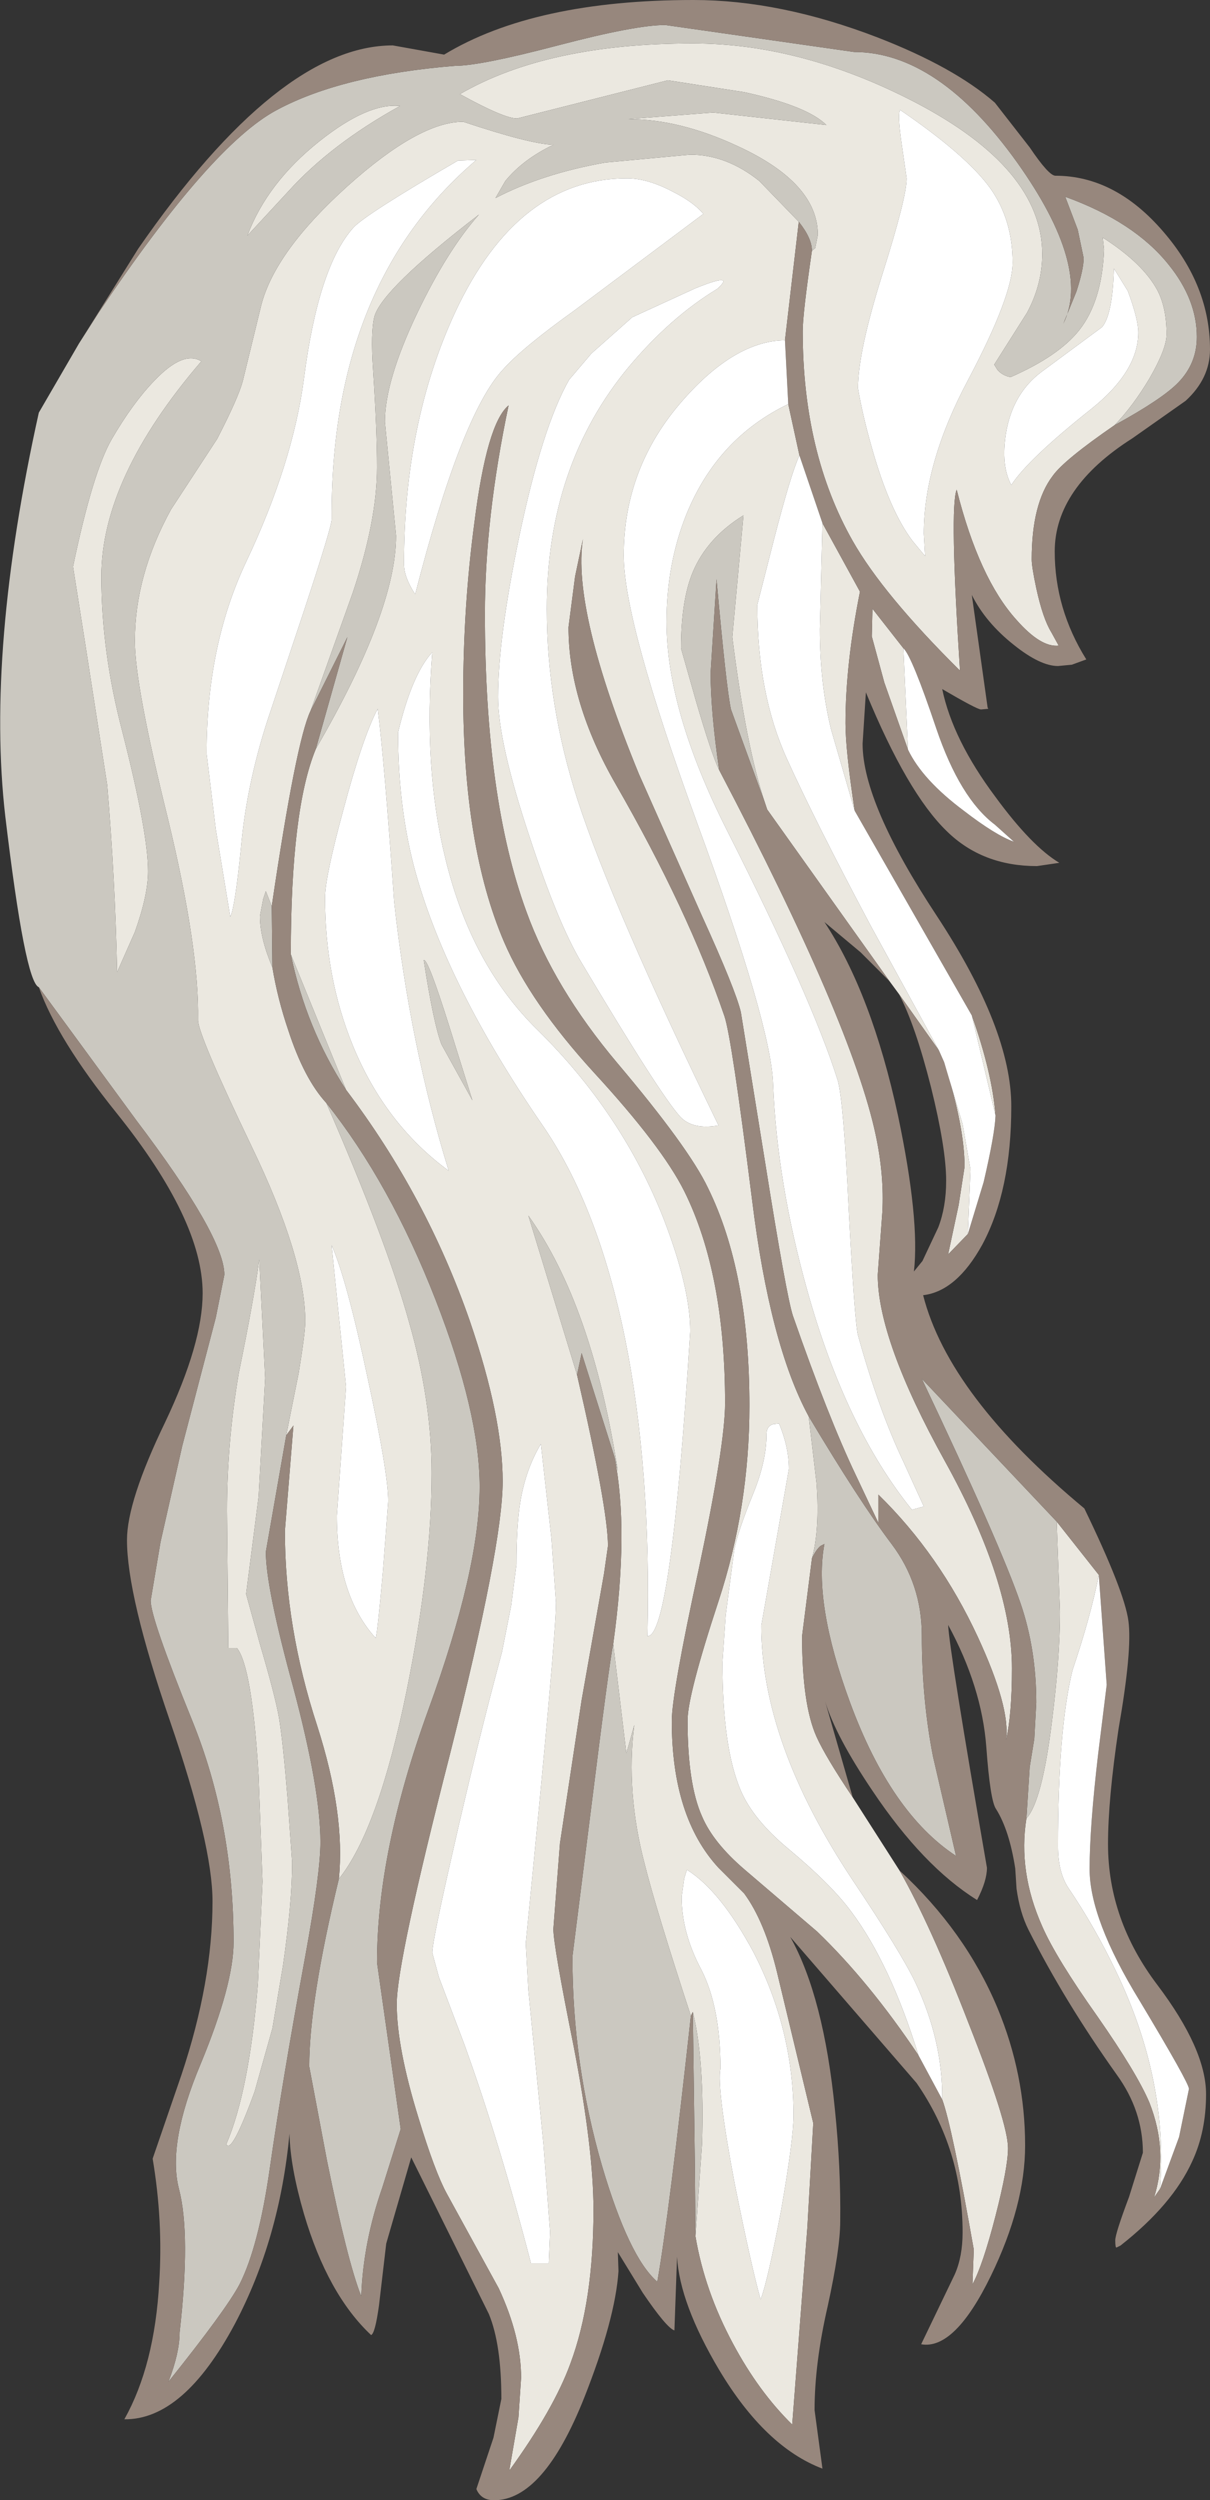 <?xml version="1.0" encoding="UTF-8" standalone="no"?>
<svg xmlns:ffdec="https://www.free-decompiler.com/flash" xmlns:xlink="http://www.w3.org/1999/xlink" ffdec:objectType="shape" height="189.95px" width="91.95px" xmlns="http://www.w3.org/2000/svg">
  <rect width="100%" height="100%" fill="#333333" stroke="none"/>
  <g transform="matrix(1.0, 0.0, 0.0, 1.0, 36.7, 47.95)">
    <path d="M31.8 -37.15 L32.2 -34.4 Q32.2 -32.95 30.35 -27.1 28.5 -21.2 28.5 -18.45 28.85 -16.4 29.55 -13.95 30.9 -9.15 32.65 -6.85 L33.6 -5.7 33.5 -7.4 Q33.5 -12.8 36.9 -19.15 40.25 -25.5 40.25 -28.0 40.25 -31.25 38.55 -33.65 36.75 -36.15 31.7 -39.6 31.5 -39.3 31.8 -37.15 M-14.95 61.1 L-14.0 56.35 Q-13.5 53.3 -13.5 52.45 -13.5 47.6 -17.6 39.1 -21.65 30.65 -21.65 29.55 -21.55 24.1 -23.95 14.2 -26.45 4.1 -26.45 0.75 -26.45 -4.25 -23.7 -9.25 L-20.2 -14.6 Q-18.6 -17.7 -18.25 -19.0 L-16.85 -24.75 Q-15.8 -28.85 -10.3 -33.8 -4.85 -38.7 -1.5 -38.7 3.6 -37.0 5.35 -36.95 3.05 -35.85 1.7 -34.2 L0.95 -32.9 Q4.5 -34.75 9.3 -35.6 L15.75 -36.2 Q18.5 -36.2 21.0 -34.2 L24.0 -31.1 22.95 -22.1 Q19.15 -22.05 15.2 -17.55 10.7 -12.45 10.7 -5.75 10.7 -0.7 16.25 14.5 21.9 29.9 22.05 34.4 22.35 41.9 24.65 50.1 27.55 60.5 32.6 66.75 L33.5 66.5 31.95 63.1 Q30.05 59.1 28.5 53.5 28.25 52.55 27.8 44.05 27.4 35.6 26.95 34.1 25.0 27.9 18.5 15.05 13.95 6.0 13.95 -0.7 13.95 -5.1 15.45 -8.85 17.8 -14.65 23.2 -17.25 L24.05 -13.35 Q23.4 -11.95 22.1 -6.9 L20.85 -2.0 Q20.85 4.75 23.1 9.7 25.25 14.45 29.45 22.35 L34.65 31.85 31.6 27.55 30.9 26.6 21.6 13.55 21.45 13.1 Q20.0 8.8 18.95 0.45 L19.8 -8.8 Q17.05 -7.1 15.95 -4.5 15.05 -2.35 15.05 1.3 L16.2 5.35 Q17.4 9.45 17.95 10.55 28.05 29.8 29.85 38.3 30.5 41.35 30.35 44.15 L30.0 48.9 Q30.0 53.85 35.1 63.05 40.2 72.25 40.2 78.8 40.2 82.3 39.75 84.25 40.1 81.8 37.6 76.4 34.7 70.15 30.05 65.6 L30.05 67.75 28.35 64.15 Q26.25 59.75 23.55 52.0 23.05 50.45 21.45 40.4 L19.6 28.95 Q19.2 27.25 16.65 21.65 L11.85 10.85 Q6.75 -1.6 7.6 -7.0 L7.0 -4.15 6.5 -0.3 Q6.5 5.4 10.1 11.65 15.6 21.2 18.35 29.25 18.9 30.85 20.45 43.2 21.8 54.2 24.75 59.65 L25.35 64.75 Q25.6 68.25 25.0 70.45 L24.25 76.35 Q24.25 81.55 25.35 84.0 26.05 85.55 28.1 88.6 L31.65 94.15 Q34.0 98.25 36.9 105.75 39.9 113.35 39.9 115.25 39.9 116.7 38.95 120.4 38.0 124.1 37.2 125.6 L37.3 122.95 Q35.65 113.6 34.9 111.55 34.95 107.1 32.85 102.65 31.75 100.35 28.1 94.9 21.15 84.45 21.15 75.55 L23.25 63.65 Q23.25 62.0 22.5 60.2 L22.05 60.25 Q21.55 60.4 21.55 61.0 21.55 63.05 20.55 65.5 19.35 68.45 19.1 69.8 L18.45 74.75 18.2 78.35 Q18.2 84.85 19.6 88.1 20.55 90.3 23.2 92.5 26.5 95.25 28.0 97.3 30.95 101.25 33.1 108.2 29.35 102.6 25.4 98.8 L19.9 94.1 Q17.5 92.05 16.65 90.05 15.55 87.6 15.55 82.75 15.55 80.85 17.9 73.7 20.25 66.55 20.25 58.85 20.25 48.7 17.1 42.3 15.65 39.25 10.2 32.8 5.4 27.1 3.3 21.3 0.15 12.7 0.15 -1.3 0.15 -8.6 1.95 -17.15 0.3 -15.8 -0.65 -8.25 -1.5 -1.9 -1.5 4.8 -1.5 16.35 1.6 23.6 3.6 28.25 8.45 33.55 13.6 39.15 15.3 42.55 18.4 48.8 18.4 58.65 18.4 61.8 16.4 71.25 14.35 80.7 14.35 82.8 14.35 90.1 17.9 93.95 L19.85 95.9 Q21.4 98.0 22.35 101.9 L25.1 113.35 24.65 121.3 23.5 136.25 Q20.95 133.75 19.0 130.1 16.85 126.1 16.15 121.95 L16.65 114.95 Q16.85 108.55 15.95 104.9 L15.8 105.2 Q13.15 97.1 12.3 93.7 10.85 88.2 11.5 83.1 L10.9 85.25 9.9 76.95 Q11.1 68.3 10.0 62.75 L10.25 63.8 Q8.3 51.2 3.45 44.4 L7.15 56.5 Q9.5 66.7 9.5 69.5 L9.2 71.6 7.5 81.2 5.85 92.1 5.35 98.6 Q5.35 99.85 6.9 107.55 8.4 115.3 8.4 119.95 8.4 126.9 6.65 131.6 5.4 135.05 2.0 139.75 L2.7 135.7 2.9 132.7 Q2.9 129.55 1.2 125.9 L-2.75 118.7 Q-3.65 117.05 -4.9 112.95 -6.55 107.6 -6.55 104.3 -6.55 101.1 -2.5 85.3 1.5 69.45 1.5 64.6 1.5 59.7 -1.0 52.4 -4.3 42.9 -10.4 34.85 L-14.6 24.55 Q-14.6 13.55 -12.7 8.95 -6.6 -1.55 -6.6 -7.25 L-7.45 -15.9 Q-7.45 -19.0 -5.0 -24.15 -2.7 -28.95 -0.3 -31.65 -7.65 -26.0 -8.25 -23.9 -8.55 -22.7 -8.35 -19.85 -8.05 -15.25 -8.05 -12.45 -8.05 -8.4 -9.9 -2.9 L-13.1 6.05 Q-14.2 8.35 -16.05 20.9 L-16.5 19.75 -16.7 20.35 -16.95 21.65 Q-16.95 23.3 -16.0 25.55 -15.6 27.95 -14.8 30.3 -13.6 34.0 -11.9 35.85 -7.3 46.4 -5.6 52.55 -3.9 58.5 -3.9 63.95 -3.9 71.15 -5.8 80.5 -7.95 91.05 -10.95 94.8 -10.45 89.85 -12.6 83.15 -15.05 75.65 -15.05 68.35 L-14.4 60.35 -14.95 61.1 M25.0 -28.9 L25.25 -29.1 25.45 -30.1 Q25.45 -34.05 19.35 -36.85 14.95 -38.9 11.05 -38.9 L17.5 -39.4 26.1 -38.45 Q24.65 -39.9 19.85 -40.95 L14.05 -41.85 2.6 -38.95 Q1.6 -38.95 -1.75 -40.8 4.9 -44.65 15.95 -44.65 24.2 -44.65 32.8 -40.2 42.5 -35.15 42.5 -28.65 42.5 -26.35 41.35 -24.2 L38.85 -20.25 39.1 -19.85 Q39.5 -19.4 40.1 -19.3 43.75 -20.9 45.3 -22.85 47.05 -25.05 47.2 -29.0 L47.1 -29.9 Q50.15 -27.95 51.25 -25.9 51.95 -24.55 51.95 -22.55 51.95 -21.45 50.65 -19.2 49.4 -17.1 48.0 -15.65 44.15 -13.0 43.3 -11.8 41.7 -9.7 41.7 -5.45 41.7 -4.9 42.05 -3.25 42.55 -0.95 43.2 0.1 L43.75 1.1 Q42.4 1.25 40.55 -0.85 37.7 -4.0 36.0 -10.75 35.45 -9.4 36.25 3.0 30.4 -2.8 28.1 -6.85 24.3 -13.55 24.3 -22.8 24.3 -24.1 25.0 -28.9 M10.95 -34.4 Q2.65 -34.4 -2.1 -24.25 -6.0 -15.85 -6.0 -5.1 -6.0 -4.1 -5.15 -2.8 -1.65 -16.45 1.5 -19.85 2.95 -21.5 7.0 -24.4 L16.75 -31.7 Q16.0 -32.6 14.4 -33.4 12.5 -34.4 10.95 -34.4 M17.8 -26.0 Q19.25 -27.3 16.15 -26.05 L11.35 -23.85 8.25 -21.1 6.55 -19.1 Q4.5 -15.5 2.75 -7.15 1.15 0.55 1.15 5.0 1.15 8.45 3.55 15.65 5.7 22.2 7.5 25.2 13.45 35.2 15.0 36.9 15.95 37.9 17.9 37.55 9.85 21.0 7.2 12.85 4.85 5.55 4.85 -1.7 4.85 -12.6 11.1 -20.1 14.25 -23.85 17.8 -26.0 M25.8 -8.2 L28.65 -3.0 Q27.55 2.5 27.55 7.0 27.55 9.05 28.25 13.65 L26.45 7.45 Q25.6 3.95 25.6 -0.15 L25.8 -8.2 M37.15 29.2 Q38.7 33.55 38.95 36.8 L37.15 29.2 M36.85 45.8 L35.35 47.35 36.15 43.6 36.6 40.7 Q36.6 37.65 35.05 32.75 L36.45 37.45 37.05 40.9 36.85 45.8 M40.15 -11.1 Q41.4 -13.05 46.25 -16.9 49.8 -19.75 49.8 -22.7 49.8 -23.7 49.0 -25.85 L47.95 -27.55 Q47.85 -24.05 47.05 -23.1 L42.45 -19.7 Q40.25 -18.05 39.75 -15.05 39.35 -12.6 40.15 -11.1 M31.95 1.3 L32.3 9.0 30.5 3.9 29.55 0.4 29.6 -1.7 31.95 1.3 M4.15 30.3 Q-0.9 25.35 -2.85 17.3 -4.55 10.4 -3.85 1.6 -5.4 3.3 -6.45 7.7 -6.45 13.55 -5.1 18.4 -2.65 27.1 4.5 37.5 8.75 43.65 10.8 53.75 12.8 63.65 12.5 76.35 14.3 76.5 15.75 53.2 15.75 49.9 13.75 44.7 10.6 36.65 4.15 30.3 M2.15 74.0 L1.45 77.55 Q-0.5 84.8 -2.25 92.55 -3.85 99.55 -3.85 100.4 L-3.35 102.25 -1.4 107.4 Q1.25 114.75 3.65 124.0 L5.0 124.0 5.1 121.6 4.6 115.0 3.45 103.25 3.25 99.7 Q5.55 76.5 5.55 73.8 L5.2 68.9 4.4 61.75 Q3.25 63.7 2.85 66.1 2.55 67.85 2.55 70.9 L2.15 74.0 M15.3 94.75 L15.1 96.15 Q15.1 98.9 16.6 101.7 18.05 104.55 18.05 109.2 17.75 110.65 19.15 118.05 20.4 124.25 21.1 126.75 21.65 125.3 22.65 120.0 23.6 114.6 23.6 112.75 23.6 106.25 20.55 100.35 18.05 95.7 15.5 94.1 L15.3 94.75 M43.6 67.65 L46.8 71.7 Q46.2 74.8 44.8 78.95 43.7 83.45 43.7 92.3 43.7 94.3 44.5 95.5 46.5 98.45 48.1 101.8 52.1 110.1 51.45 118.35 L51.0 119.0 Q52.1 115.5 50.65 111.8 49.7 109.55 46.7 105.25 43.55 100.8 42.5 98.4 40.65 94.25 41.3 90.2 42.5 88.9 43.25 82.75 43.85 78.0 43.85 74.5 L43.6 67.65 M-14.8 -33.4 L-17.9 -30.05 Q-16.4 -34.05 -12.45 -37.2 -8.75 -40.15 -6.3 -39.9 -11.55 -37.0 -14.8 -33.4 M-9.85 -30.65 Q-12.5 -27.7 -13.6 -19.2 -14.45 -12.75 -18.0 -5.25 -21.0 1.1 -21.0 9.3 L-20.3 15.05 -19.2 21.7 Q-18.85 21.0 -18.4 16.55 -17.95 11.35 -16.1 5.95 L-13.65 -1.4 Q-11.5 -7.9 -11.5 -8.5 -11.6 -26.35 -0.5 -35.8 L-1.9 -35.75 Q-8.95 -31.65 -9.85 -30.65 M-31.15 -4.9 Q-29.65 -12.1 -28.2 -14.6 -26.6 -17.35 -24.95 -19.05 -22.75 -21.35 -21.4 -20.5 -29.0 -11.65 -29.0 -4.15 -29.0 1.55 -27.4 7.65 -25.45 15.3 -25.45 18.25 -25.45 20.05 -26.45 22.85 L-27.8 25.9 Q-27.95 18.8 -28.55 11.7 L-30.2 1.1 -31.15 -4.9 M-12.0 20.25 Q-12.0 26.3 -9.9 31.45 -7.45 37.45 -2.6 41.0 -5.55 31.45 -6.75 20.55 -7.5 9.75 -8.0 5.9 -9.15 8.1 -10.6 13.55 -12.0 18.7 -12.0 20.25 M-3.15 31.4 L-0.8 35.65 -2.55 30.05 Q-4.2 24.8 -4.5 25.0 -3.75 29.85 -3.15 31.4 M-17.05 65.75 L-18.0 73.15 -16.95 76.95 Q-15.8 80.85 -15.5 82.55 -15.2 84.35 -14.85 88.65 L-14.5 93.55 Q-14.5 96.55 -15.2 101.4 L-16.0 106.15 -17.35 110.95 Q-19.1 115.75 -19.5 114.95 -17.75 110.85 -17.1 102.75 L-16.75 95.0 -17.05 86.9 Q-17.55 78.65 -18.7 77.25 L-19.35 77.25 -19.45 66.85 Q-19.45 61.65 -18.55 56.35 -17.4 50.75 -17.0 47.75 L-16.55 56.75 -17.05 65.75 M-7.2 66.1 Q-7.2 63.95 -8.75 56.8 -10.35 49.25 -11.5 46.65 L-10.4 57.4 -11.1 67.2 Q-11.1 73.25 -8.15 76.5 -8.0 75.95 -7.6 71.4 L-7.2 66.1" fill="#ebe8e0" fill-rule="evenodd" stroke="none"/>
    <path d="M24.0 -31.1 L21.0 -34.2 Q18.5 -36.2 15.75 -36.2 L9.3 -35.6 Q4.5 -34.75 0.95 -32.9 L1.7 -34.2 Q3.05 -35.85 5.35 -36.95 3.6 -37.0 -1.5 -38.7 -4.85 -38.7 -10.3 -33.8 -15.8 -28.85 -16.85 -24.75 L-18.25 -19.0 Q-18.6 -17.7 -20.2 -14.6 L-23.7 -9.25 Q-26.45 -4.25 -26.45 0.75 -26.45 4.1 -23.95 14.2 -21.55 24.1 -21.65 29.55 -21.65 30.65 -17.6 39.1 -13.5 47.6 -13.5 52.45 -13.5 53.3 -14.0 56.35 L-14.95 61.1 -16.5 69.95 Q-16.5 72.65 -14.4 80.3 -12.35 88.0 -12.35 92.0 -12.35 94.35 -13.5 100.65 -15.25 110.15 -16.2 116.8 -17.05 122.75 -18.5 125.6 -19.5 127.5 -23.9 133.0 -23.05 130.8 -23.05 129.25 -22.2 121.8 -23.1 118.35 -24.0 114.9 -21.45 108.85 -18.95 102.8 -18.95 99.6 -18.95 90.5 -22.1 82.75 -25.25 75.0 -25.25 73.65 L-24.5 69.2 -22.85 61.9 -20.3 52.15 -19.65 48.9 Q-19.65 46.0 -26.35 37.15 L-33.75 27.05 Q-34.8 26.65 -36.3 14.05 -37.75 1.45 -33.75 -16.6 L-30.7 -21.85 -29.2 -24.2 Q-20.65 -36.95 -15.65 -39.6 -10.7 -42.25 -2.1 -42.95 -0.2 -42.95 5.7 -44.5 11.6 -46.05 13.85 -46.05 L28.2 -44.0 Q34.6 -44.0 40.6 -35.6 46.25 -27.65 44.1 -23.35 L45.1 -25.8 Q45.65 -27.5 45.65 -28.35 L45.2 -30.5 44.25 -33.0 Q49.5 -31.1 52.1 -27.85 54.25 -25.2 54.25 -22.35 54.25 -20.35 52.85 -18.9 51.65 -17.65 48.0 -15.65 49.4 -17.1 50.65 -19.2 51.95 -21.45 51.95 -22.55 51.95 -24.55 51.25 -25.9 50.15 -27.95 47.1 -29.9 L47.2 -29.0 Q47.05 -25.05 45.3 -22.85 43.75 -20.9 40.1 -19.3 39.5 -19.4 39.1 -19.85 L38.85 -20.25 41.35 -24.2 Q42.5 -26.35 42.5 -28.65 42.5 -35.15 32.8 -40.2 24.2 -44.65 15.95 -44.65 4.9 -44.65 -1.75 -40.8 1.6 -38.95 2.6 -38.95 L14.05 -41.85 19.85 -40.95 Q24.65 -39.9 26.1 -38.45 L17.5 -39.4 11.05 -38.9 Q14.95 -38.9 19.35 -36.85 25.45 -34.05 25.45 -30.1 L25.25 -29.1 25.0 -28.9 Q25.0 -29.85 24.0 -31.1 M-10.95 94.8 Q-7.95 91.05 -5.8 80.5 -3.9 71.15 -3.9 63.95 -3.9 58.5 -5.6 52.55 -7.3 46.4 -11.9 35.85 -7.05 41.95 -3.6 50.8 -0.25 59.4 -0.25 65.0 -0.25 71.25 -4.15 81.95 -8.05 92.7 -8.05 101.15 L-6.25 113.8 -7.65 118.25 Q-9.1 122.4 -9.25 126.5 -10.3 123.85 -11.85 116.2 L-13.2 109.05 Q-13.2 104.1 -10.95 94.8 M-16.0 25.55 Q-16.95 23.3 -16.95 21.65 L-16.7 20.35 -16.5 19.75 -16.05 20.9 -16.0 25.55 M-13.1 6.05 L-9.9 -2.9 Q-8.05 -8.4 -8.05 -12.45 -8.05 -15.25 -8.35 -19.85 -8.55 -22.7 -8.25 -23.9 -7.65 -26.0 -0.3 -31.65 -2.7 -28.95 -5.0 -24.15 -7.45 -19.0 -7.45 -15.9 L-6.6 -7.25 Q-6.6 -1.55 -12.7 8.95 L-10.3 0.45 -13.1 6.05 M-14.6 24.55 L-10.4 34.85 Q-13.45 30.15 -14.6 24.55 M7.15 56.5 L3.45 44.4 Q8.3 51.2 10.25 63.8 L10.0 62.75 7.5 54.85 7.15 56.5 M9.9 76.95 L10.9 85.25 11.5 83.1 Q10.85 88.2 12.3 93.7 13.15 97.1 15.8 105.2 14.15 120.25 13.25 125.4 11.1 123.55 9.05 116.6 6.8 108.85 6.8 100.7 L8.2 89.6 Q9.6 78.35 9.9 76.95 M15.95 104.9 Q16.85 108.55 16.65 114.95 L16.15 121.95 16.1 116.25 15.95 104.9 M25.0 70.45 Q25.6 68.25 25.35 64.75 L24.75 59.65 Q28.6 66.1 31.05 69.35 33.35 72.4 33.35 76.3 33.35 81.15 34.2 85.5 L35.95 93.05 Q31.0 89.8 27.9 81.4 25.1 73.8 25.95 69.35 L25.65 69.5 Q25.3 69.8 25.0 70.45 M17.95 10.55 Q17.4 9.45 16.2 5.35 L15.05 1.3 Q15.05 -2.35 15.95 -4.5 17.05 -7.1 19.8 -8.8 L18.95 0.45 Q20.0 8.8 21.45 13.1 L18.85 5.95 Q18.5 4.4 17.75 -3.95 L17.3 3.15 Q17.3 6.1 17.95 10.55 M41.3 90.2 L41.55 86.3 41.9 84.15 42.05 81.4 Q42.05 77.35 40.85 73.85 39.35 69.45 33.35 56.8 L43.6 67.65 43.85 74.5 Q43.85 78.0 43.25 82.75 42.5 88.9 41.3 90.2 M-14.8 -33.4 Q-11.55 -37.0 -6.3 -39.9 -8.75 -40.15 -12.45 -37.2 -16.4 -34.05 -17.9 -30.05 L-14.8 -33.4 M-31.15 -4.9 L-30.2 1.1 -28.55 11.7 Q-27.95 18.8 -27.8 25.9 L-26.45 22.85 Q-25.45 20.05 -25.45 18.25 -25.45 15.3 -27.4 7.65 -29.0 1.55 -29.0 -4.15 -29.0 -11.65 -21.4 -20.5 -22.75 -21.35 -24.95 -19.05 -26.6 -17.35 -28.2 -14.6 -29.65 -12.1 -31.15 -4.9 M-3.15 31.4 Q-3.75 29.85 -4.5 25.0 -4.2 24.8 -2.55 30.05 L-0.8 35.65 -3.15 31.4 M-17.05 65.75 L-16.55 56.75 -17.0 47.75 Q-17.4 50.75 -18.55 56.35 -19.45 61.65 -19.45 66.85 L-19.35 77.25 -18.7 77.25 Q-17.55 78.65 -17.05 86.9 L-16.75 95.0 -17.1 102.75 Q-17.75 110.85 -19.5 114.95 -19.1 115.75 -17.35 110.95 L-16.0 106.15 -15.2 101.4 Q-14.5 96.55 -14.5 93.55 L-14.85 88.65 Q-15.2 84.35 -15.5 82.55 -15.8 80.85 -16.95 76.95 L-18.0 73.15 -17.05 65.75" fill="#cbc8c0" fill-rule="evenodd" stroke="none"/>
    <path d="M24.0 -31.1 Q25.0 -29.85 25.0 -28.9 24.3 -24.1 24.3 -22.8 24.3 -13.55 28.1 -6.85 30.4 -2.8 36.25 3.0 35.45 -9.4 36.0 -10.75 37.7 -4.0 40.55 -0.85 42.4 1.25 43.75 1.1 L43.2 0.1 Q42.55 -0.95 42.05 -3.25 41.7 -4.9 41.7 -5.45 41.7 -9.7 43.3 -11.8 44.15 -13.0 48.0 -15.65 51.65 -17.65 52.85 -18.9 54.25 -20.35 54.25 -22.35 54.25 -25.2 52.1 -27.85 49.5 -31.1 44.25 -33.0 L45.2 -30.5 45.65 -28.35 Q45.65 -27.5 45.1 -25.8 L44.1 -23.35 Q46.25 -27.65 40.6 -35.6 34.6 -44.0 28.2 -44.0 L13.85 -46.05 Q11.6 -46.05 5.7 -44.5 -0.2 -42.95 -2.1 -42.95 -10.7 -42.25 -15.65 -39.6 -20.65 -36.95 -29.2 -24.2 L-30.7 -21.85 -26.2 -29.05 Q-15.5 -44.5 -6.85 -44.5 L-2.95 -43.8 Q3.9 -47.95 16.0 -47.95 22.6 -47.95 30.0 -45.1 35.8 -42.85 38.9 -40.15 L41.55 -36.75 Q43.0 -34.6 43.5 -34.6 48.05 -34.6 51.7 -30.35 55.25 -26.25 55.25 -21.4 55.25 -19.2 53.4 -17.5 L49.35 -14.65 Q43.45 -10.9 43.45 -6.05 43.45 -1.7 45.85 2.15 L44.75 2.55 43.7 2.65 Q42.35 2.65 40.35 1.05 38.2 -0.65 37.15 -2.75 L38.35 5.8 38.4 5.9 37.85 5.95 Q37.55 5.95 34.9 4.4 35.7 8.25 38.95 12.6 41.7 16.35 43.8 17.6 L42.1 17.85 Q37.95 17.85 35.25 15.2 32.25 12.3 29.1 4.65 L28.85 8.55 Q28.85 13.1 34.5 21.65 40.15 30.25 40.15 36.1 40.15 42.5 37.95 46.6 36.0 50.15 33.45 50.45 35.4 58.1 45.7 66.65 48.75 72.95 49.05 75.2 49.35 77.4 48.3 83.4 47.5 88.75 47.5 92.15 47.5 97.9 51.25 102.85 54.95 107.75 54.95 111.15 54.95 114.0 53.9 116.25 52.4 119.55 48.45 122.65 L48.15 122.8 Q48.05 122.85 48.05 122.25 48.05 121.75 49.1 118.95 L50.15 115.6 Q50.15 112.4 48.15 109.65 44.2 104.1 41.45 98.65 40.8 97.35 40.55 95.55 L40.45 94.0 Q40.0 91.1 39.0 89.5 38.55 88.9 38.25 84.75 37.9 80.2 35.35 75.5 35.45 77.5 38.3 93.95 38.3 94.95 37.55 96.4 33.45 93.85 29.6 88.1 26.8 83.95 26.0 81.3 L28.1 88.6 Q26.05 85.55 25.35 84.0 24.25 81.55 24.25 76.35 L25.0 70.45 Q25.3 69.8 25.65 69.5 L25.95 69.35 Q25.1 73.8 27.9 81.4 31.0 89.8 35.95 93.05 L34.2 85.5 Q33.35 81.15 33.35 76.3 33.35 72.4 31.05 69.35 28.6 66.1 24.75 59.65 21.8 54.2 20.45 43.2 18.9 30.85 18.35 29.25 15.6 21.2 10.1 11.65 6.5 5.4 6.5 -0.3 L7.0 -4.15 7.6 -7.0 Q6.75 -1.6 11.85 10.85 L16.65 21.65 Q19.2 27.25 19.6 28.95 L21.45 40.4 Q23.05 50.45 23.55 52.0 26.25 59.75 28.35 64.15 L30.05 67.75 30.05 65.6 Q34.7 70.15 37.6 76.4 40.1 81.8 39.75 84.25 40.2 82.3 40.2 78.8 40.2 72.25 35.1 63.05 30.0 53.85 30.0 48.9 L30.35 44.15 Q30.5 41.35 29.85 38.3 28.05 29.8 17.95 10.55 17.3 6.1 17.3 3.15 L17.75 -3.95 Q18.5 4.4 18.85 5.95 L21.45 13.1 21.6 13.55 30.9 26.6 28.7 24.4 25.95 22.1 Q29.55 27.55 31.55 36.85 33.2 44.7 32.75 48.65 L33.4 47.85 34.6 45.3 Q35.2 43.75 35.2 41.75 35.2 39.3 34.05 34.65 32.85 29.9 31.6 27.55 L34.65 31.85 35.05 32.75 Q36.6 37.65 36.6 40.7 L36.15 43.6 35.35 47.35 36.85 45.8 38.05 41.85 Q38.9 38.2 38.95 36.8 38.7 33.55 37.15 29.2 L28.25 13.65 Q27.55 9.05 27.55 7.0 27.55 2.5 28.65 -3.0 L25.8 -8.2 24.05 -13.35 23.2 -17.25 22.95 -22.1 24.0 -31.1 M-33.75 27.05 L-26.35 37.15 Q-19.65 46.0 -19.65 48.9 L-20.3 52.15 -22.85 61.9 -24.5 69.2 -25.25 73.65 Q-25.25 75.0 -22.1 82.75 -18.95 90.5 -18.95 99.6 -18.95 102.8 -21.45 108.85 -24.0 114.9 -23.1 118.35 -22.2 121.8 -23.05 129.25 -23.05 130.8 -23.9 133.0 -19.5 127.5 -18.5 125.6 -17.05 122.75 -16.2 116.8 -15.25 110.15 -13.5 100.65 -12.35 94.35 -12.35 92.0 -12.35 88.0 -14.4 80.3 -16.5 72.65 -16.5 69.95 L-14.95 61.1 -14.4 60.35 -15.05 68.35 Q-15.05 75.65 -12.6 83.15 -10.45 89.85 -10.95 94.8 -13.2 104.1 -13.2 109.05 L-11.85 116.2 Q-10.3 123.85 -9.25 126.5 -9.1 122.4 -7.65 118.25 L-6.25 113.8 -8.05 101.15 Q-8.05 92.7 -4.15 81.95 -0.25 71.25 -0.25 65.0 -0.25 59.4 -3.6 50.8 -7.05 41.95 -11.9 35.85 -13.6 34.0 -14.8 30.3 -15.6 27.95 -16.0 25.55 L-16.05 20.9 Q-14.2 8.35 -13.1 6.05 L-10.3 0.45 -12.7 8.95 Q-14.6 13.55 -14.6 24.55 -13.45 30.15 -10.4 34.85 -4.3 42.9 -1.0 52.4 1.5 59.7 1.5 64.6 1.5 69.45 -2.5 85.3 -6.55 101.1 -6.55 104.3 -6.55 107.6 -4.9 112.95 -3.65 117.05 -2.75 118.7 L1.2 125.9 Q2.9 129.55 2.9 132.7 L2.7 135.7 2.0 139.75 Q5.4 135.05 6.65 131.6 8.4 126.9 8.4 119.95 8.4 115.3 6.9 107.55 5.35 99.85 5.35 98.6 L5.85 92.1 7.5 81.2 9.2 71.6 9.5 69.5 Q9.5 66.7 7.15 56.5 L7.5 54.85 10.0 62.75 Q11.1 68.3 9.9 76.95 9.6 78.35 8.2 89.6 L6.8 100.7 Q6.8 108.85 9.05 116.6 11.1 123.55 13.25 125.4 14.15 120.25 15.8 105.2 L15.95 104.9 16.1 116.25 16.15 121.95 Q16.85 126.1 19.0 130.1 20.95 133.75 23.5 136.25 L24.65 121.3 25.1 113.35 22.35 101.9 Q21.4 98.0 19.85 95.9 L17.9 93.95 Q14.35 90.1 14.35 82.8 14.35 80.7 16.4 71.25 18.4 61.8 18.4 58.65 18.4 48.8 15.3 42.55 13.6 39.15 8.45 33.55 3.6 28.25 1.6 23.6 -1.5 16.35 -1.5 4.8 -1.5 -1.9 -0.65 -8.25 0.3 -15.8 1.95 -17.15 0.15 -8.6 0.15 -1.3 0.15 12.7 3.3 21.3 5.4 27.1 10.2 32.8 15.65 39.25 17.1 42.3 20.25 48.7 20.25 58.85 20.25 66.55 17.9 73.7 15.55 80.85 15.55 82.75 15.55 87.6 16.65 90.05 17.5 92.05 19.9 94.1 L25.4 98.8 Q29.35 102.6 33.1 108.2 L34.9 111.55 Q35.65 113.6 37.3 122.95 L37.2 125.6 Q38.0 124.1 38.95 120.4 39.9 116.7 39.9 115.25 39.9 113.35 36.9 105.75 34.0 98.25 31.65 94.15 36.65 98.75 39.1 104.6 41.2 109.65 41.2 115.05 41.2 119.6 38.6 124.95 35.85 130.6 33.3 130.15 L35.85 124.85 Q36.45 123.5 36.45 121.65 36.45 115.35 32.95 110.3 L23.35 99.2 Q25.9 103.75 26.75 112.35 27.2 116.75 27.15 120.8 27.15 122.9 26.2 127.25 25.2 131.6 25.2 135.15 L25.8 139.6 Q21.45 137.95 17.95 132.1 14.95 127.05 14.75 123.5 L14.55 129.1 Q13.95 128.9 12.15 126.25 L10.25 123.15 10.3 124.6 Q10.05 128.25 7.7 134.2 4.6 142.0 0.85 142.0 -0.15 142.0 -0.5 141.15 L0.8 137.25 1.4 134.3 Q1.4 130.15 0.45 127.85 L-5.45 115.95 -7.35 122.5 -7.9 127.2 Q-8.2 129.35 -8.5 129.45 -11.8 126.35 -13.6 120.25 -14.65 116.65 -14.7 114.15 -15.45 122.15 -18.85 128.6 -22.75 135.9 -27.25 135.85 -24.95 131.75 -24.6 125.45 -24.3 120.8 -25.1 116.05 L-22.9 109.65 Q-20.55 102.6 -20.55 96.5 -20.55 92.2 -23.8 82.75 -27.05 73.3 -27.05 69.05 -27.05 66.1 -24.15 60.1 -21.3 54.1 -21.3 50.3 -21.3 44.75 -27.85 36.6 -32.35 31.0 -33.75 27.05 M32.3 9.0 Q33.4 11.3 36.55 13.65 38.95 15.5 40.35 16.0 L38.9 14.7 Q36.25 12.7 34.45 7.4 32.6 1.9 31.95 1.3 L29.6 -1.7 29.55 0.4 30.5 3.9 32.3 9.0 M46.8 71.7 L43.6 67.65 33.35 56.8 Q39.35 69.45 40.85 73.85 42.05 77.35 42.05 81.4 L41.9 84.15 41.55 86.3 41.3 90.2 Q40.65 94.25 42.5 98.4 43.55 100.8 46.7 105.25 49.7 109.55 50.65 111.8 52.1 115.5 51.0 119.0 L51.45 118.35 52.9 114.4 53.65 110.75 Q53.65 110.3 49.9 104.05 46.1 97.85 46.1 94.05 46.1 90.85 46.75 85.3 L47.4 80.05 46.8 71.7" fill="#97877d" fill-rule="evenodd" stroke="none"/>
    <path d="M31.8 -37.15 Q31.5 -39.3 31.7 -39.6 36.75 -36.15 38.55 -33.65 40.25 -31.25 40.25 -28.0 40.25 -25.5 36.9 -19.15 33.5 -12.8 33.5 -7.4 L33.6 -5.7 32.65 -6.85 Q30.9 -9.15 29.55 -13.95 28.85 -16.4 28.5 -18.45 28.5 -21.2 30.35 -27.1 32.2 -32.95 32.2 -34.4 L31.8 -37.15 M33.1 108.2 Q30.95 101.25 28.0 97.3 26.5 95.25 23.2 92.5 20.55 90.3 19.6 88.1 18.2 84.85 18.2 78.35 L18.45 74.75 19.1 69.8 Q19.35 68.45 20.55 65.5 21.55 63.05 21.55 61.0 21.55 60.4 22.05 60.25 L22.5 60.2 Q23.25 62.0 23.25 63.65 L21.15 75.55 Q21.15 84.45 28.1 94.9 31.75 100.35 32.85 102.65 34.95 107.1 34.9 111.55 L33.1 108.2 M34.65 31.85 L29.45 22.35 Q25.25 14.45 23.1 9.7 20.85 4.75 20.85 -2.0 L22.1 -6.9 Q23.4 -11.95 24.05 -13.35 L25.8 -8.2 25.6 -0.15 Q25.6 3.95 26.45 7.45 L28.25 13.65 37.15 29.2 38.95 36.8 Q38.9 38.2 38.05 41.85 L36.85 45.8 37.05 40.9 36.45 37.45 35.05 32.75 34.65 31.85 M23.2 -17.25 Q17.8 -14.65 15.45 -8.85 13.95 -5.1 13.95 -0.7 13.95 6.0 18.5 15.05 25.0 27.9 26.95 34.1 27.4 35.6 27.8 44.05 28.25 52.55 28.5 53.5 30.05 59.1 31.95 63.1 L33.5 66.5 32.6 66.75 Q27.55 60.5 24.65 50.1 22.35 41.9 22.05 34.4 21.9 29.9 16.25 14.5 10.7 -0.7 10.7 -5.75 10.7 -12.45 15.2 -17.55 19.15 -22.05 22.95 -22.1 L23.2 -17.25 M10.95 -34.4 Q12.5 -34.4 14.4 -33.4 16.0 -32.6 16.75 -31.7 L7.0 -24.4 Q2.95 -21.5 1.5 -19.85 -1.65 -16.45 -5.15 -2.8 -6.0 -4.1 -6.0 -5.1 -6.0 -15.85 -2.1 -24.25 2.65 -34.4 10.95 -34.4 M17.8 -26.0 Q14.25 -23.85 11.1 -20.1 4.85 -12.6 4.85 -1.7 4.85 5.55 7.2 12.85 9.85 21.0 17.9 37.55 15.95 37.9 15.0 36.9 13.45 35.2 7.5 25.2 5.7 22.2 3.55 15.65 1.15 8.45 1.15 5.0 1.15 0.55 2.75 -7.15 4.5 -15.5 6.55 -19.1 L8.25 -21.1 11.35 -23.85 16.15 -26.05 Q19.25 -27.3 17.8 -26.0 M40.15 -11.1 Q39.35 -12.6 39.75 -15.05 40.25 -18.05 42.45 -19.7 L47.05 -23.1 Q47.85 -24.05 47.95 -27.55 L49.0 -25.85 Q49.8 -23.7 49.8 -22.7 49.8 -19.75 46.25 -16.9 41.4 -13.05 40.15 -11.1 M31.95 1.3 Q32.6 1.9 34.45 7.4 36.25 12.7 38.9 14.7 L40.35 16.0 Q38.95 15.5 36.55 13.65 33.4 11.3 32.3 9.0 L31.95 1.3 M4.15 30.3 Q10.6 36.65 13.75 44.7 15.75 49.9 15.75 53.2 14.3 76.5 12.5 76.35 12.8 63.65 10.8 53.75 8.75 43.65 4.5 37.5 -2.65 27.1 -5.1 18.4 -6.45 13.55 -6.45 7.7 -5.4 3.3 -3.85 1.6 -4.55 10.4 -2.85 17.3 -0.9 25.35 4.15 30.3 M15.3 94.75 L15.5 94.1 Q18.05 95.7 20.55 100.35 23.6 106.25 23.6 112.75 23.6 114.6 22.65 120.0 21.65 125.3 21.1 126.75 20.4 124.25 19.15 118.05 17.75 110.65 18.05 109.2 18.05 104.55 16.6 101.7 15.1 98.9 15.1 96.15 L15.3 94.75 M2.15 74.0 L2.55 70.9 Q2.55 67.85 2.85 66.1 3.25 63.7 4.4 61.75 L5.2 68.9 5.55 73.8 Q5.55 76.5 3.25 99.7 L3.45 103.25 4.6 115.0 5.1 121.6 5.0 124.0 3.65 124.0 Q1.25 114.75 -1.4 107.4 L-3.35 102.25 -3.85 100.4 Q-3.85 99.55 -2.25 92.55 -0.5 84.8 1.45 77.55 L2.15 74.0 M46.8 71.7 L47.4 80.05 46.75 85.3 Q46.1 90.85 46.1 94.05 46.1 97.85 49.9 104.05 53.65 110.3 53.65 110.75 L52.9 114.4 51.45 118.35 Q52.1 110.1 48.1 101.8 46.5 98.45 44.5 95.5 43.7 94.3 43.7 92.3 43.7 83.45 44.8 78.95 46.2 74.8 46.8 71.7 M-9.85 -30.65 Q-8.95 -31.65 -1.9 -35.75 L-0.5 -35.8 Q-11.6 -26.35 -11.5 -8.5 -11.5 -7.9 -13.65 -1.4 L-16.1 5.95 Q-17.95 11.35 -18.4 16.55 -18.85 21.0 -19.2 21.7 L-20.3 15.05 -21.0 9.3 Q-21.0 1.1 -18.0 -5.25 -14.45 -12.75 -13.6 -19.2 -12.5 -27.7 -9.85 -30.65 M-12.0 20.25 Q-12.0 18.7 -10.6 13.55 -9.15 8.1 -8.0 5.9 -7.5 9.75 -6.75 20.55 -5.55 31.45 -2.6 41.0 -7.45 37.45 -9.9 31.45 -12.0 26.3 -12.0 20.25 M-7.2 66.1 L-7.6 71.4 Q-8.0 75.95 -8.15 76.5 -11.1 73.25 -11.1 67.2 L-10.4 57.4 -11.5 46.65 Q-10.35 49.25 -8.75 56.8 -7.2 63.95 -7.2 66.1" fill="#ffffff" fill-rule="evenodd" stroke="none"/>
  </g>
</svg>

